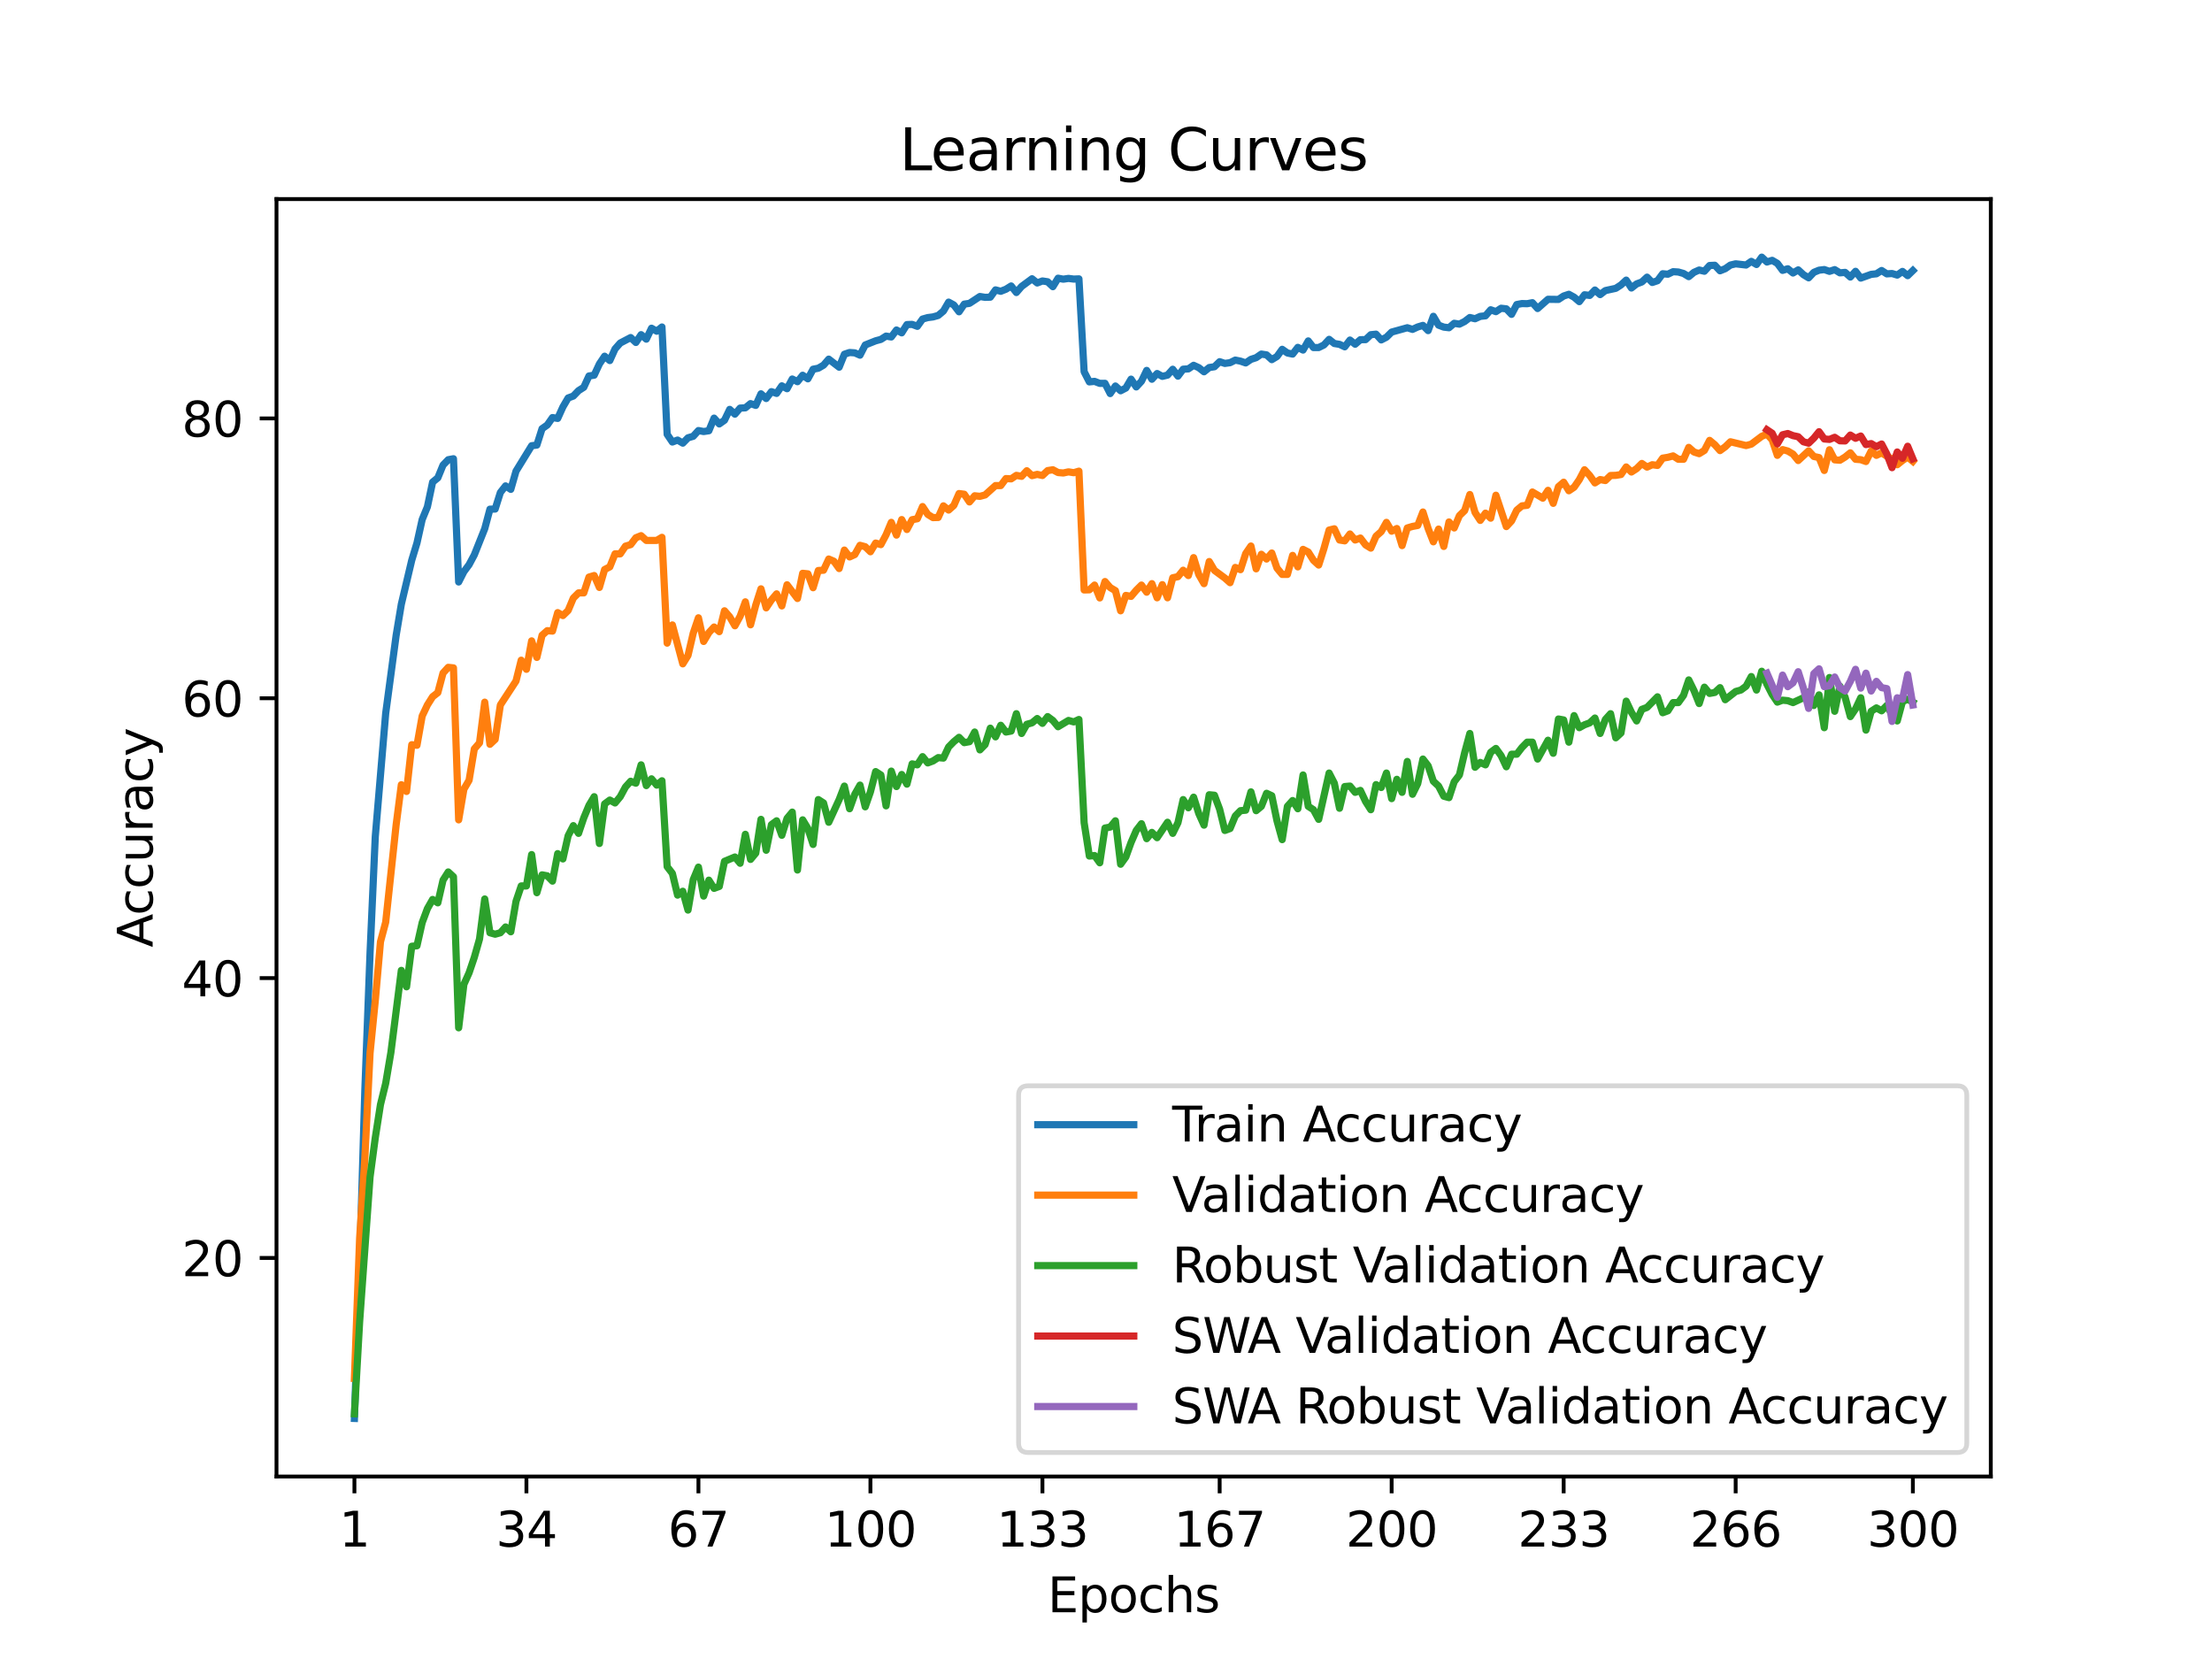 <?xml version="1.0" encoding="utf-8" standalone="no"?>
<!DOCTYPE svg PUBLIC "-//W3C//DTD SVG 1.1//EN"
  "http://www.w3.org/Graphics/SVG/1.1/DTD/svg11.dtd">
<svg xmlns:xlink="http://www.w3.org/1999/xlink" width="460.8pt" height="345.6pt" viewBox="0 0 460.8 345.6" xmlns="http://www.w3.org/2000/svg" version="1.1">
 <defs>
  <style type="text/css">*{stroke-linejoin: round; stroke-linecap: butt}</style>
 </defs>
 <g id="figure_1">
  <g id="patch_1">
   <path d="M 0 345.6 
L 460.8 345.6 
L 460.8 0 
L 0 0 
z
" style="fill: #ffffff"/>
  </g>
  <g id="axes_1">
   <g id="patch_2">
    <path d="M 57.6 307.584 
L 414.72 307.584 
L 414.72 41.472 
L 57.6 41.472 
z
" style="fill: #ffffff"/>
   </g>
   <g id="matplotlib.axis_1">
    <g id="xtick_1">
     <g id="line2d_1">
      <defs>
       <path id="m767d71df29" d="M 0 0 
L 0 3.5 
" style="stroke: #000000; stroke-width: 0.8"/>
      </defs>
      <g>
       <use xlink:href="#m767d71df29" x="73.833" y="307.584" style="stroke: #000000; stroke-width: 0.8"/>
      </g>
     </g>
     <g id="text_1">
      <!-- 1 -->
      <g transform="translate(70.651 322.182) scale(0.1 -0.1)">
       <defs>
        <path id="DejaVuSans-31" d="M 794 531 
L 1825 531 
L 1825 4091 
L 703 3866 
L 703 4441 
L 1819 4666 
L 2450 4666 
L 2450 531 
L 3481 531 
L 3481 0 
L 794 0 
L 794 531 
z
" transform="scale(0.016)"/>
       </defs>
       <use xlink:href="#DejaVuSans-31"/>
      </g>
     </g>
    </g>
    <g id="xtick_2">
     <g id="line2d_2">
      <g>
       <use xlink:href="#m767d71df29" x="109.664" y="307.584" style="stroke: #000000; stroke-width: 0.8"/>
      </g>
     </g>
     <g id="text_2">
      <!-- 34 -->
      <g transform="translate(103.302 322.182) scale(0.1 -0.1)">
       <defs>
        <path id="DejaVuSans-33" d="M 2597 2516 
Q 3050 2419 3304 2112 
Q 3559 1806 3559 1356 
Q 3559 666 3084 287 
Q 2609 -91 1734 -91 
Q 1441 -91 1130 -33 
Q 819 25 488 141 
L 488 750 
Q 750 597 1062 519 
Q 1375 441 1716 441 
Q 2309 441 2620 675 
Q 2931 909 2931 1356 
Q 2931 1769 2642 2001 
Q 2353 2234 1838 2234 
L 1294 2234 
L 1294 2753 
L 1863 2753 
Q 2328 2753 2575 2939 
Q 2822 3125 2822 3475 
Q 2822 3834 2567 4026 
Q 2313 4219 1838 4219 
Q 1578 4219 1281 4162 
Q 984 4106 628 3988 
L 628 4550 
Q 988 4650 1302 4700 
Q 1616 4750 1894 4750 
Q 2613 4750 3031 4423 
Q 3450 4097 3450 3541 
Q 3450 3153 3228 2886 
Q 3006 2619 2597 2516 
z
" transform="scale(0.016)"/>
        <path id="DejaVuSans-34" d="M 2419 4116 
L 825 1625 
L 2419 1625 
L 2419 4116 
z
M 2253 4666 
L 3047 4666 
L 3047 1625 
L 3713 1625 
L 3713 1100 
L 3047 1100 
L 3047 0 
L 2419 0 
L 2419 1100 
L 313 1100 
L 313 1709 
L 2253 4666 
z
" transform="scale(0.016)"/>
       </defs>
       <use xlink:href="#DejaVuSans-33"/>
       <use xlink:href="#DejaVuSans-34" x="63.623"/>
      </g>
     </g>
    </g>
    <g id="xtick_3">
     <g id="line2d_3">
      <g>
       <use xlink:href="#m767d71df29" x="145.496" y="307.584" style="stroke: #000000; stroke-width: 0.8"/>
      </g>
     </g>
     <g id="text_3">
      <!-- 67 -->
      <g transform="translate(139.133 322.182) scale(0.1 -0.1)">
       <defs>
        <path id="DejaVuSans-36" d="M 2113 2584 
Q 1688 2584 1439 2293 
Q 1191 2003 1191 1497 
Q 1191 994 1439 701 
Q 1688 409 2113 409 
Q 2538 409 2786 701 
Q 3034 994 3034 1497 
Q 3034 2003 2786 2293 
Q 2538 2584 2113 2584 
z
M 3366 4563 
L 3366 3988 
Q 3128 4100 2886 4159 
Q 2644 4219 2406 4219 
Q 1781 4219 1451 3797 
Q 1122 3375 1075 2522 
Q 1259 2794 1537 2939 
Q 1816 3084 2150 3084 
Q 2853 3084 3261 2657 
Q 3669 2231 3669 1497 
Q 3669 778 3244 343 
Q 2819 -91 2113 -91 
Q 1303 -91 875 529 
Q 447 1150 447 2328 
Q 447 3434 972 4092 
Q 1497 4750 2381 4750 
Q 2619 4750 2861 4703 
Q 3103 4656 3366 4563 
z
" transform="scale(0.016)"/>
        <path id="DejaVuSans-37" d="M 525 4666 
L 3525 4666 
L 3525 4397 
L 1831 0 
L 1172 0 
L 2766 4134 
L 525 4134 
L 525 4666 
z
" transform="scale(0.016)"/>
       </defs>
       <use xlink:href="#DejaVuSans-36"/>
       <use xlink:href="#DejaVuSans-37" x="63.623"/>
      </g>
     </g>
    </g>
    <g id="xtick_4">
     <g id="line2d_4">
      <g>
       <use xlink:href="#m767d71df29" x="181.327" y="307.584" style="stroke: #000000; stroke-width: 0.8"/>
      </g>
     </g>
     <g id="text_4">
      <!-- 100 -->
      <g transform="translate(171.783 322.182) scale(0.1 -0.1)">
       <defs>
        <path id="DejaVuSans-30" d="M 2034 4250 
Q 1547 4250 1301 3770 
Q 1056 3291 1056 2328 
Q 1056 1369 1301 889 
Q 1547 409 2034 409 
Q 2525 409 2770 889 
Q 3016 1369 3016 2328 
Q 3016 3291 2770 3770 
Q 2525 4250 2034 4250 
z
M 2034 4750 
Q 2819 4750 3233 4129 
Q 3647 3509 3647 2328 
Q 3647 1150 3233 529 
Q 2819 -91 2034 -91 
Q 1250 -91 836 529 
Q 422 1150 422 2328 
Q 422 3509 836 4129 
Q 1250 4750 2034 4750 
z
" transform="scale(0.016)"/>
       </defs>
       <use xlink:href="#DejaVuSans-31"/>
       <use xlink:href="#DejaVuSans-30" x="63.623"/>
       <use xlink:href="#DejaVuSans-30" x="127.246"/>
      </g>
     </g>
    </g>
    <g id="xtick_5">
     <g id="line2d_5">
      <g>
       <use xlink:href="#m767d71df29" x="217.158" y="307.584" style="stroke: #000000; stroke-width: 0.8"/>
      </g>
     </g>
     <g id="text_5">
      <!-- 133 -->
      <g transform="translate(207.615 322.182) scale(0.1 -0.1)">
       <use xlink:href="#DejaVuSans-31"/>
       <use xlink:href="#DejaVuSans-33" x="63.623"/>
       <use xlink:href="#DejaVuSans-33" x="127.246"/>
      </g>
     </g>
    </g>
    <g id="xtick_6">
     <g id="line2d_6">
      <g>
       <use xlink:href="#m767d71df29" x="254.076" y="307.584" style="stroke: #000000; stroke-width: 0.8"/>
      </g>
     </g>
     <g id="text_6">
      <!-- 167 -->
      <g transform="translate(244.532 322.182) scale(0.1 -0.1)">
       <use xlink:href="#DejaVuSans-31"/>
       <use xlink:href="#DejaVuSans-36" x="63.623"/>
       <use xlink:href="#DejaVuSans-37" x="127.246"/>
      </g>
     </g>
    </g>
    <g id="xtick_7">
     <g id="line2d_7">
      <g>
       <use xlink:href="#m767d71df29" x="289.907" y="307.584" style="stroke: #000000; stroke-width: 0.8"/>
      </g>
     </g>
     <g id="text_7">
      <!-- 200 -->
      <g transform="translate(280.363 322.182) scale(0.1 -0.1)">
       <defs>
        <path id="DejaVuSans-32" d="M 1228 531 
L 3431 531 
L 3431 0 
L 469 0 
L 469 531 
Q 828 903 1448 1529 
Q 2069 2156 2228 2338 
Q 2531 2678 2651 2914 
Q 2772 3150 2772 3378 
Q 2772 3750 2511 3984 
Q 2250 4219 1831 4219 
Q 1534 4219 1204 4116 
Q 875 4013 500 3803 
L 500 4441 
Q 881 4594 1212 4672 
Q 1544 4750 1819 4750 
Q 2544 4750 2975 4387 
Q 3406 4025 3406 3419 
Q 3406 3131 3298 2873 
Q 3191 2616 2906 2266 
Q 2828 2175 2409 1742 
Q 1991 1309 1228 531 
z
" transform="scale(0.016)"/>
       </defs>
       <use xlink:href="#DejaVuSans-32"/>
       <use xlink:href="#DejaVuSans-30" x="63.623"/>
       <use xlink:href="#DejaVuSans-30" x="127.246"/>
      </g>
     </g>
    </g>
    <g id="xtick_8">
     <g id="line2d_8">
      <g>
       <use xlink:href="#m767d71df29" x="325.739" y="307.584" style="stroke: #000000; stroke-width: 0.8"/>
      </g>
     </g>
     <g id="text_8">
      <!-- 233 -->
      <g transform="translate(316.195 322.182) scale(0.1 -0.1)">
       <use xlink:href="#DejaVuSans-32"/>
       <use xlink:href="#DejaVuSans-33" x="63.623"/>
       <use xlink:href="#DejaVuSans-33" x="127.246"/>
      </g>
     </g>
    </g>
    <g id="xtick_9">
     <g id="line2d_9">
      <g>
       <use xlink:href="#m767d71df29" x="361.57" y="307.584" style="stroke: #000000; stroke-width: 0.8"/>
      </g>
     </g>
     <g id="text_9">
      <!-- 266 -->
      <g transform="translate(352.026 322.182) scale(0.1 -0.1)">
       <use xlink:href="#DejaVuSans-32"/>
       <use xlink:href="#DejaVuSans-36" x="63.623"/>
       <use xlink:href="#DejaVuSans-36" x="127.246"/>
      </g>
     </g>
    </g>
    <g id="xtick_10">
     <g id="line2d_10">
      <g>
       <use xlink:href="#m767d71df29" x="398.487" y="307.584" style="stroke: #000000; stroke-width: 0.8"/>
      </g>
     </g>
     <g id="text_10">
      <!-- 300 -->
      <g transform="translate(388.944 322.182) scale(0.1 -0.1)">
       <use xlink:href="#DejaVuSans-33"/>
       <use xlink:href="#DejaVuSans-30" x="63.623"/>
       <use xlink:href="#DejaVuSans-30" x="127.246"/>
      </g>
     </g>
    </g>
    <g id="text_11">
     <!-- Epochs -->
     <g transform="translate(218.244 335.861) scale(0.1 -0.1)">
      <defs>
       <path id="DejaVuSans-45" d="M 628 4666 
L 3578 4666 
L 3578 4134 
L 1259 4134 
L 1259 2753 
L 3481 2753 
L 3481 2222 
L 1259 2222 
L 1259 531 
L 3634 531 
L 3634 0 
L 628 0 
L 628 4666 
z
" transform="scale(0.016)"/>
       <path id="DejaVuSans-70" d="M 1159 525 
L 1159 -1331 
L 581 -1331 
L 581 3500 
L 1159 3500 
L 1159 2969 
Q 1341 3281 1617 3432 
Q 1894 3584 2278 3584 
Q 2916 3584 3314 3078 
Q 3713 2572 3713 1747 
Q 3713 922 3314 415 
Q 2916 -91 2278 -91 
Q 1894 -91 1617 61 
Q 1341 213 1159 525 
z
M 3116 1747 
Q 3116 2381 2855 2742 
Q 2594 3103 2138 3103 
Q 1681 3103 1420 2742 
Q 1159 2381 1159 1747 
Q 1159 1113 1420 752 
Q 1681 391 2138 391 
Q 2594 391 2855 752 
Q 3116 1113 3116 1747 
z
" transform="scale(0.016)"/>
       <path id="DejaVuSans-6f" d="M 1959 3097 
Q 1497 3097 1228 2736 
Q 959 2375 959 1747 
Q 959 1119 1226 758 
Q 1494 397 1959 397 
Q 2419 397 2687 759 
Q 2956 1122 2956 1747 
Q 2956 2369 2687 2733 
Q 2419 3097 1959 3097 
z
M 1959 3584 
Q 2709 3584 3137 3096 
Q 3566 2609 3566 1747 
Q 3566 888 3137 398 
Q 2709 -91 1959 -91 
Q 1206 -91 779 398 
Q 353 888 353 1747 
Q 353 2609 779 3096 
Q 1206 3584 1959 3584 
z
" transform="scale(0.016)"/>
       <path id="DejaVuSans-63" d="M 3122 3366 
L 3122 2828 
Q 2878 2963 2633 3030 
Q 2388 3097 2138 3097 
Q 1578 3097 1268 2742 
Q 959 2388 959 1747 
Q 959 1106 1268 751 
Q 1578 397 2138 397 
Q 2388 397 2633 464 
Q 2878 531 3122 666 
L 3122 134 
Q 2881 22 2623 -34 
Q 2366 -91 2075 -91 
Q 1284 -91 818 406 
Q 353 903 353 1747 
Q 353 2603 823 3093 
Q 1294 3584 2113 3584 
Q 2378 3584 2631 3529 
Q 2884 3475 3122 3366 
z
" transform="scale(0.016)"/>
       <path id="DejaVuSans-68" d="M 3513 2113 
L 3513 0 
L 2938 0 
L 2938 2094 
Q 2938 2591 2744 2837 
Q 2550 3084 2163 3084 
Q 1697 3084 1428 2787 
Q 1159 2491 1159 1978 
L 1159 0 
L 581 0 
L 581 4863 
L 1159 4863 
L 1159 2956 
Q 1366 3272 1645 3428 
Q 1925 3584 2291 3584 
Q 2894 3584 3203 3211 
Q 3513 2838 3513 2113 
z
" transform="scale(0.016)"/>
       <path id="DejaVuSans-73" d="M 2834 3397 
L 2834 2853 
Q 2591 2978 2328 3040 
Q 2066 3103 1784 3103 
Q 1356 3103 1142 2972 
Q 928 2841 928 2578 
Q 928 2378 1081 2264 
Q 1234 2150 1697 2047 
L 1894 2003 
Q 2506 1872 2764 1633 
Q 3022 1394 3022 966 
Q 3022 478 2636 193 
Q 2250 -91 1575 -91 
Q 1294 -91 989 -36 
Q 684 19 347 128 
L 347 722 
Q 666 556 975 473 
Q 1284 391 1588 391 
Q 1994 391 2212 530 
Q 2431 669 2431 922 
Q 2431 1156 2273 1281 
Q 2116 1406 1581 1522 
L 1381 1569 
Q 847 1681 609 1914 
Q 372 2147 372 2553 
Q 372 3047 722 3315 
Q 1072 3584 1716 3584 
Q 2034 3584 2315 3537 
Q 2597 3491 2834 3397 
z
" transform="scale(0.016)"/>
      </defs>
      <use xlink:href="#DejaVuSans-45"/>
      <use xlink:href="#DejaVuSans-70" x="63.184"/>
      <use xlink:href="#DejaVuSans-6f" x="126.66"/>
      <use xlink:href="#DejaVuSans-63" x="187.842"/>
      <use xlink:href="#DejaVuSans-68" x="242.822"/>
      <use xlink:href="#DejaVuSans-73" x="306.201"/>
     </g>
    </g>
   </g>
   <g id="matplotlib.axis_2">
    <g id="ytick_1">
     <g id="line2d_11">
      <defs>
       <path id="ma29c562eca" d="M 0 0 
L -3.5 0 
" style="stroke: #000000; stroke-width: 0.8"/>
      </defs>
      <g>
       <use xlink:href="#ma29c562eca" x="57.6" y="262.054" style="stroke: #000000; stroke-width: 0.8"/>
      </g>
     </g>
     <g id="text_12">
      <!-- 20 -->
      <g transform="translate(37.875 265.854) scale(0.1 -0.1)">
       <use xlink:href="#DejaVuSans-32"/>
       <use xlink:href="#DejaVuSans-30" x="63.623"/>
      </g>
     </g>
    </g>
    <g id="ytick_2">
     <g id="line2d_12">
      <g>
       <use xlink:href="#ma29c562eca" x="57.6" y="203.757" style="stroke: #000000; stroke-width: 0.8"/>
      </g>
     </g>
     <g id="text_13">
      <!-- 40 -->
      <g transform="translate(37.875 207.556) scale(0.1 -0.1)">
       <use xlink:href="#DejaVuSans-34"/>
       <use xlink:href="#DejaVuSans-30" x="63.623"/>
      </g>
     </g>
    </g>
    <g id="ytick_3">
     <g id="line2d_13">
      <g>
       <use xlink:href="#ma29c562eca" x="57.6" y="145.459" style="stroke: #000000; stroke-width: 0.8"/>
      </g>
     </g>
     <g id="text_14">
      <!-- 60 -->
      <g transform="translate(37.875 149.259) scale(0.1 -0.1)">
       <use xlink:href="#DejaVuSans-36"/>
       <use xlink:href="#DejaVuSans-30" x="63.623"/>
      </g>
     </g>
    </g>
    <g id="ytick_4">
     <g id="line2d_14">
      <g>
       <use xlink:href="#ma29c562eca" x="57.6" y="87.162" style="stroke: #000000; stroke-width: 0.8"/>
      </g>
     </g>
     <g id="text_15">
      <!-- 80 -->
      <g transform="translate(37.875 90.961) scale(0.1 -0.1)">
       <defs>
        <path id="DejaVuSans-38" d="M 2034 2216 
Q 1584 2216 1326 1975 
Q 1069 1734 1069 1313 
Q 1069 891 1326 650 
Q 1584 409 2034 409 
Q 2484 409 2743 651 
Q 3003 894 3003 1313 
Q 3003 1734 2745 1975 
Q 2488 2216 2034 2216 
z
M 1403 2484 
Q 997 2584 770 2862 
Q 544 3141 544 3541 
Q 544 4100 942 4425 
Q 1341 4750 2034 4750 
Q 2731 4750 3128 4425 
Q 3525 4100 3525 3541 
Q 3525 3141 3298 2862 
Q 3072 2584 2669 2484 
Q 3125 2378 3379 2068 
Q 3634 1759 3634 1313 
Q 3634 634 3220 271 
Q 2806 -91 2034 -91 
Q 1263 -91 848 271 
Q 434 634 434 1313 
Q 434 1759 690 2068 
Q 947 2378 1403 2484 
z
M 1172 3481 
Q 1172 3119 1398 2916 
Q 1625 2713 2034 2713 
Q 2441 2713 2670 2916 
Q 2900 3119 2900 3481 
Q 2900 3844 2670 4047 
Q 2441 4250 2034 4250 
Q 1625 4250 1398 4047 
Q 1172 3844 1172 3481 
z
" transform="scale(0.016)"/>
       </defs>
       <use xlink:href="#DejaVuSans-38"/>
       <use xlink:href="#DejaVuSans-30" x="63.623"/>
      </g>
     </g>
    </g>
    <g id="text_16">
     <!-- Accuracy -->
     <g transform="translate(31.795 197.356) rotate(-90) scale(0.1 -0.1)">
      <defs>
       <path id="DejaVuSans-41" d="M 2188 4044 
L 1331 1722 
L 3047 1722 
L 2188 4044 
z
M 1831 4666 
L 2547 4666 
L 4325 0 
L 3669 0 
L 3244 1197 
L 1141 1197 
L 716 0 
L 50 0 
L 1831 4666 
z
" transform="scale(0.016)"/>
       <path id="DejaVuSans-75" d="M 544 1381 
L 544 3500 
L 1119 3500 
L 1119 1403 
Q 1119 906 1312 657 
Q 1506 409 1894 409 
Q 2359 409 2629 706 
Q 2900 1003 2900 1516 
L 2900 3500 
L 3475 3500 
L 3475 0 
L 2900 0 
L 2900 538 
Q 2691 219 2414 64 
Q 2138 -91 1772 -91 
Q 1169 -91 856 284 
Q 544 659 544 1381 
z
M 1991 3584 
L 1991 3584 
z
" transform="scale(0.016)"/>
       <path id="DejaVuSans-72" d="M 2631 2963 
Q 2534 3019 2420 3045 
Q 2306 3072 2169 3072 
Q 1681 3072 1420 2755 
Q 1159 2438 1159 1844 
L 1159 0 
L 581 0 
L 581 3500 
L 1159 3500 
L 1159 2956 
Q 1341 3275 1631 3429 
Q 1922 3584 2338 3584 
Q 2397 3584 2469 3576 
Q 2541 3569 2628 3553 
L 2631 2963 
z
" transform="scale(0.016)"/>
       <path id="DejaVuSans-61" d="M 2194 1759 
Q 1497 1759 1228 1600 
Q 959 1441 959 1056 
Q 959 750 1161 570 
Q 1363 391 1709 391 
Q 2188 391 2477 730 
Q 2766 1069 2766 1631 
L 2766 1759 
L 2194 1759 
z
M 3341 1997 
L 3341 0 
L 2766 0 
L 2766 531 
Q 2569 213 2275 61 
Q 1981 -91 1556 -91 
Q 1019 -91 701 211 
Q 384 513 384 1019 
Q 384 1609 779 1909 
Q 1175 2209 1959 2209 
L 2766 2209 
L 2766 2266 
Q 2766 2663 2505 2880 
Q 2244 3097 1772 3097 
Q 1472 3097 1187 3025 
Q 903 2953 641 2809 
L 641 3341 
Q 956 3463 1253 3523 
Q 1550 3584 1831 3584 
Q 2591 3584 2966 3190 
Q 3341 2797 3341 1997 
z
" transform="scale(0.016)"/>
       <path id="DejaVuSans-79" d="M 2059 -325 
Q 1816 -950 1584 -1140 
Q 1353 -1331 966 -1331 
L 506 -1331 
L 506 -850 
L 844 -850 
Q 1081 -850 1212 -737 
Q 1344 -625 1503 -206 
L 1606 56 
L 191 3500 
L 800 3500 
L 1894 763 
L 2988 3500 
L 3597 3500 
L 2059 -325 
z
" transform="scale(0.016)"/>
      </defs>
      <use xlink:href="#DejaVuSans-41"/>
      <use xlink:href="#DejaVuSans-63" x="66.658"/>
      <use xlink:href="#DejaVuSans-63" x="121.639"/>
      <use xlink:href="#DejaVuSans-75" x="176.619"/>
      <use xlink:href="#DejaVuSans-72" x="239.998"/>
      <use xlink:href="#DejaVuSans-61" x="281.111"/>
      <use xlink:href="#DejaVuSans-63" x="342.391"/>
      <use xlink:href="#DejaVuSans-79" x="397.371"/>
     </g>
    </g>
   </g>
   <g id="line2d_15">
    <path d="M 73.833 295.488 
L 74.919 263.519 
L 76.004 227.185 
L 77.09 198.488 
L 78.176 174.302 
L 80.348 148.593 
L 82.519 132.386 
L 83.605 125.864 
L 85.777 116.69 
L 86.862 113.112 
L 87.948 108.229 
L 89.034 105.584 
L 90.12 100.432 
L 91.206 99.543 
L 92.291 96.89 
L 93.377 95.768 
L 94.463 95.564 
L 95.549 121.237 
L 96.635 119.094 
L 97.72 117.63 
L 98.806 115.589 
L 100.978 110.138 
L 102.064 106.072 
L 103.149 106.043 
L 104.235 102.596 
L 105.321 101.219 
L 106.407 101.94 
L 107.493 98.151 
L 110.75 92.853 
L 111.836 92.715 
L 112.922 89.304 
L 114.007 88.539 
L 115.093 86.987 
L 116.179 87.162 
L 117.265 84.764 
L 118.351 82.906 
L 119.436 82.505 
L 120.522 81.376 
L 121.608 80.684 
L 122.694 78.323 
L 123.78 78.155 
L 124.865 75.816 
L 125.951 74.205 
L 127.037 75.109 
L 128.123 72.69 
L 129.209 71.458 
L 131.38 70.321 
L 132.466 71.341 
L 133.552 69.716 
L 134.638 70.649 
L 135.723 68.376 
L 136.809 68.995 
L 137.895 68.121 
L 138.981 90.478 
L 140.067 92.081 
L 141.152 91.673 
L 142.238 92.314 
L 143.324 91.206 
L 144.41 90.886 
L 145.496 89.691 
L 146.581 89.895 
L 147.667 89.734 
L 148.753 87.104 
L 149.839 88.313 
L 150.925 87.541 
L 152.01 85.282 
L 153.096 86.273 
L 154.182 85.012 
L 155.268 84.961 
L 156.354 84.079 
L 157.439 84.451 
L 158.525 82.039 
L 159.611 83.016 
L 160.697 81.587 
L 161.783 81.952 
L 162.868 80.378 
L 163.954 80.975 
L 165.04 78.957 
L 166.126 79.51 
L 167.212 78.17 
L 168.297 78.913 
L 169.383 76.916 
L 170.469 76.705 
L 171.555 76.071 
L 172.641 74.817 
L 174.812 76.493 
L 175.898 73.797 
L 176.984 73.433 
L 178.07 73.506 
L 179.155 73.987 
L 180.241 71.866 
L 182.413 70.999 
L 183.499 70.707 
L 184.584 70.015 
L 185.67 70.197 
L 186.756 68.747 
L 187.842 69.337 
L 188.928 67.618 
L 190.013 67.574 
L 191.099 67.982 
L 192.185 66.466 
L 193.271 66.16 
L 194.357 66.022 
L 195.442 65.716 
L 196.528 64.805 
L 197.614 62.939 
L 198.7 63.53 
L 199.786 64.951 
L 200.871 63.355 
L 201.957 63.194 
L 204.129 61.766 
L 205.215 61.941 
L 206.3 61.905 
L 207.386 60.389 
L 208.472 60.68 
L 209.558 60.25 
L 210.644 59.573 
L 211.729 60.935 
L 212.815 59.675 
L 214.987 58.071 
L 216.073 58.946 
L 217.158 58.531 
L 218.244 58.698 
L 219.33 59.718 
L 220.416 57.955 
L 221.502 58.159 
L 222.587 57.999 
L 223.673 58.137 
L 224.759 58.093 
L 225.845 77.441 
L 226.931 79.554 
L 228.016 79.445 
L 229.102 79.867 
L 230.188 79.853 
L 231.274 81.988 
L 232.36 80.414 
L 233.445 81.405 
L 234.531 80.837 
L 235.617 78.986 
L 236.703 80.603 
L 237.789 79.423 
L 238.875 77.164 
L 239.96 79 
L 241.046 77.812 
L 242.132 78.403 
L 243.218 78.14 
L 244.304 76.923 
L 245.389 78.359 
L 246.475 76.909 
L 247.561 76.843 
L 248.647 76.1 
L 249.733 76.596 
L 250.818 77.448 
L 251.904 76.566 
L 252.99 76.399 
L 254.076 75.349 
L 255.162 75.706 
L 256.247 75.553 
L 257.333 75.014 
L 258.419 75.233 
L 259.505 75.604 
L 260.591 74.861 
L 261.676 74.511 
L 262.762 73.761 
L 263.848 73.928 
L 264.934 74.919 
L 266.02 74.264 
L 267.105 72.77 
L 268.191 73.535 
L 269.277 73.761 
L 270.363 72.362 
L 271.449 72.923 
L 272.534 71.021 
L 273.62 72.405 
L 274.706 72.398 
L 275.792 71.866 
L 276.878 70.693 
L 277.963 71.56 
L 279.049 71.735 
L 280.135 72.245 
L 281.221 70.839 
L 282.307 71.706 
L 283.392 70.766 
L 284.478 70.751 
L 285.564 69.724 
L 286.65 69.614 
L 287.736 70.809 
L 288.821 70.248 
L 289.907 69.177 
L 293.165 68.274 
L 294.25 68.616 
L 295.336 68.113 
L 296.422 67.785 
L 297.508 68.871 
L 298.594 65.891 
L 299.679 67.734 
L 300.765 68.142 
L 301.851 68.274 
L 302.937 67.348 
L 304.023 67.523 
L 305.108 66.976 
L 306.194 66.146 
L 307.28 66.401 
L 308.366 65.905 
L 309.452 65.789 
L 310.537 64.535 
L 311.623 64.921 
L 312.709 64.215 
L 313.795 64.338 
L 314.881 65.483 
L 315.966 63.442 
L 317.052 63.238 
L 318.138 63.267 
L 319.224 63.056 
L 320.31 64.266 
L 322.481 62.349 
L 324.653 62.378 
L 325.739 61.664 
L 326.824 61.307 
L 327.91 61.905 
L 328.996 62.837 
L 330.082 61.409 
L 331.168 61.54 
L 332.253 60.418 
L 333.339 61.373 
L 334.425 60.535 
L 336.597 60.061 
L 337.682 59.361 
L 338.768 58.356 
L 339.854 59.995 
L 340.94 59.143 
L 342.026 58.742 
L 343.111 57.736 
L 344.197 58.844 
L 345.283 58.48 
L 346.369 57.029 
L 347.455 57.124 
L 348.54 56.599 
L 349.626 56.665 
L 350.712 56.971 
L 351.798 57.627 
L 352.884 56.731 
L 353.969 56.25 
L 355.055 56.505 
L 356.141 55.31 
L 357.227 55.259 
L 358.313 56.41 
L 359.398 55.973 
L 360.484 55.215 
L 361.57 54.96 
L 363.742 55.208 
L 364.827 54.45 
L 365.913 55.098 
L 366.999 53.568 
L 368.085 54.581 
L 369.171 54.231 
L 370.256 54.865 
L 371.342 56.323 
L 372.428 55.987 
L 373.514 56.869 
L 374.6 56.221 
L 375.685 57.219 
L 376.771 57.875 
L 377.857 56.731 
L 378.943 56.286 
L 380.029 56.155 
L 381.114 56.527 
L 382.2 56.17 
L 383.286 56.84 
L 384.372 56.745 
L 385.458 57.714 
L 386.543 56.519 
L 387.629 57.933 
L 389.801 57.153 
L 390.887 57.037 
L 391.972 56.352 
L 393.058 57.051 
L 394.144 56.978 
L 395.23 57.306 
L 396.316 56.541 
L 397.401 57.423 
L 398.487 56.366 
L 398.487 56.366 
" clip-path="url(#p178be71590)" style="fill: none; stroke: #1f77b4; stroke-width: 1.5; stroke-linecap: square"/>
   </g>
   <g id="line2d_16">
    <path d="M 73.833 287.151 
L 74.919 257.944 
L 76.004 241.3 
L 77.09 219.351 
L 78.176 208.479 
L 79.262 196.178 
L 80.348 192.097 
L 82.519 171.868 
L 83.605 163.473 
L 84.691 164.872 
L 85.777 155.137 
L 86.862 155.253 
L 87.948 149.161 
L 89.034 146.859 
L 90.12 145.139 
L 91.206 144.293 
L 92.291 140.213 
L 93.377 139.018 
L 94.463 139.134 
L 95.549 170.79 
L 96.635 164.406 
L 97.72 162.541 
L 98.806 156.011 
L 99.892 154.758 
L 100.978 146.276 
L 102.064 155.049 
L 103.149 154.029 
L 104.235 146.859 
L 107.493 141.874 
L 108.578 137.531 
L 109.664 139.426 
L 110.75 133.508 
L 111.836 136.948 
L 112.922 132.342 
L 114.007 131.381 
L 115.093 131.468 
L 116.179 127.62 
L 117.265 128.233 
L 118.351 127.183 
L 119.436 124.589 
L 120.522 123.51 
L 121.608 123.51 
L 122.694 120.217 
L 123.78 119.896 
L 124.865 122.374 
L 125.951 118.643 
L 127.037 118.089 
L 128.123 115.378 
L 129.209 115.378 
L 130.294 113.775 
L 131.38 113.454 
L 132.466 112.026 
L 133.552 111.589 
L 134.638 112.58 
L 136.809 112.58 
L 137.895 111.938 
L 138.981 133.975 
L 140.067 130.185 
L 142.238 138.289 
L 143.324 136.54 
L 144.41 131.905 
L 145.496 128.699 
L 146.581 133.625 
L 147.667 131.789 
L 148.753 130.623 
L 149.839 131.585 
L 150.925 127.241 
L 152.01 128.495 
L 153.096 130.36 
L 154.182 128.378 
L 155.268 125.376 
L 156.354 130.156 
L 157.439 126.046 
L 158.525 122.665 
L 159.611 126.629 
L 160.697 124.997 
L 161.783 123.714 
L 162.868 126.221 
L 163.954 121.82 
L 166.126 124.676 
L 167.212 119.43 
L 168.297 119.546 
L 169.383 122.432 
L 170.469 118.847 
L 171.555 118.788 
L 172.641 116.456 
L 173.726 116.923 
L 174.812 118.439 
L 175.898 114.591 
L 176.984 116.019 
L 178.07 115.524 
L 179.155 113.6 
L 180.241 113.891 
L 181.327 114.941 
L 182.413 113.133 
L 183.499 113.454 
L 184.584 111.414 
L 185.67 108.819 
L 186.756 111.472 
L 187.842 108.236 
L 188.928 110.306 
L 190.013 108.266 
L 191.099 108.062 
L 192.185 105.526 
L 193.271 107.158 
L 194.357 107.828 
L 195.442 107.799 
L 196.528 105.38 
L 197.614 106.254 
L 198.7 105.292 
L 199.786 102.815 
L 200.871 102.961 
L 201.957 104.564 
L 203.043 103.281 
L 204.129 103.398 
L 205.215 103.106 
L 207.386 101.153 
L 208.472 101.153 
L 209.558 99.696 
L 210.644 99.754 
L 211.729 99.025 
L 212.815 99.23 
L 213.901 98.064 
L 214.987 99.084 
L 216.073 98.821 
L 217.158 99.055 
L 218.244 98.034 
L 219.33 97.86 
L 220.416 98.442 
L 221.502 98.53 
L 222.587 98.297 
L 223.673 98.472 
L 224.759 98.151 
L 225.845 122.898 
L 226.931 122.869 
L 228.016 121.878 
L 229.102 124.56 
L 230.188 121.149 
L 231.274 122.403 
L 232.36 123.044 
L 233.445 127.241 
L 234.531 124.035 
L 235.617 124.239 
L 236.703 122.957 
L 237.789 121.878 
L 238.875 123.365 
L 239.96 121.587 
L 241.046 124.531 
L 242.132 121.791 
L 243.218 124.531 
L 244.304 120.362 
L 245.389 120.129 
L 246.475 118.788 
L 247.561 119.896 
L 248.647 116.165 
L 249.733 119.692 
L 250.818 121.587 
L 251.904 116.981 
L 252.99 118.817 
L 255.162 120.421 
L 256.247 121.383 
L 257.333 118.205 
L 258.419 118.672 
L 259.505 115.32 
L 260.591 113.746 
L 261.676 118.497 
L 262.762 115.465 
L 263.848 116.456 
L 264.934 115.203 
L 266.02 118.351 
L 267.105 119.663 
L 268.191 119.663 
L 269.277 115.699 
L 270.363 118.089 
L 271.449 114.445 
L 272.534 114.999 
L 273.62 116.719 
L 274.706 117.71 
L 275.792 114.299 
L 276.878 110.423 
L 277.963 110.16 
L 279.049 112.492 
L 280.135 112.667 
L 281.221 111.239 
L 282.307 112.492 
L 283.392 112.084 
L 284.478 113.512 
L 285.564 114.183 
L 286.65 111.705 
L 287.736 110.743 
L 288.821 108.819 
L 289.907 110.656 
L 290.993 110.102 
L 292.079 113.658 
L 293.165 109.985 
L 294.25 109.665 
L 295.336 109.461 
L 296.422 106.662 
L 297.508 110.102 
L 298.594 112.871 
L 299.679 110.219 
L 300.765 113.833 
L 301.851 108.732 
L 302.937 109.985 
L 304.023 107.42 
L 305.108 106.371 
L 306.194 103.019 
L 307.28 106.75 
L 308.366 108.411 
L 309.452 106.896 
L 310.537 107.945 
L 311.623 103.165 
L 313.795 109.694 
L 314.881 108.528 
L 315.966 106.284 
L 317.052 105.38 
L 318.138 105.263 
L 319.224 102.494 
L 321.395 103.777 
L 322.481 102.144 
L 323.567 104.855 
L 324.653 101.387 
L 325.739 100.454 
L 326.824 102.232 
L 327.91 101.503 
L 328.996 99.929 
L 330.082 97.86 
L 331.168 99.055 
L 332.253 100.599 
L 333.339 99.9 
L 334.425 100.104 
L 335.511 99.055 
L 336.597 99.025 
L 337.682 98.851 
L 338.768 97.277 
L 339.854 98.326 
L 340.94 97.626 
L 342.026 96.548 
L 343.111 97.306 
L 344.197 96.81 
L 345.283 96.956 
L 346.369 95.44 
L 347.455 95.265 
L 348.54 94.974 
L 349.626 95.673 
L 350.712 95.673 
L 351.798 93.196 
L 352.884 94.158 
L 353.969 94.507 
L 355.055 93.837 
L 356.141 91.738 
L 357.227 92.642 
L 358.313 93.866 
L 359.398 93.079 
L 360.484 92.03 
L 363.742 92.817 
L 364.827 92.525 
L 366.999 90.893 
L 368.085 90.427 
L 369.171 91.622 
L 370.256 94.857 
L 371.342 93.662 
L 372.428 93.954 
L 373.514 94.595 
L 374.6 95.936 
L 376.771 93.924 
L 377.857 95.09 
L 378.943 95.324 
L 380.029 98.005 
L 381.114 93.691 
L 382.2 95.79 
L 383.286 95.877 
L 384.372 95.207 
L 385.458 94.333 
L 386.543 95.673 
L 387.629 95.761 
L 388.715 96.14 
L 389.801 93.954 
L 390.887 94.857 
L 391.972 94.333 
L 393.058 95.032 
L 394.144 95.586 
L 395.23 96.81 
L 396.316 95.936 
L 397.401 95.207 
L 398.487 96.111 
L 398.487 96.111 
" clip-path="url(#p178be71590)" style="fill: none; stroke: #ff7f0e; stroke-width: 1.5; stroke-linecap: square"/>
   </g>
   <g id="line2d_17">
    <path d="M 73.833 294.52 
L 74.919 275.322 
L 77.09 245.168 
L 78.176 237.027 
L 79.262 230.091 
L 80.348 225.669 
L 81.433 219.236 
L 83.605 202.149 
L 84.691 205.566 
L 85.777 197.123 
L 86.862 197.023 
L 87.948 192.198 
L 89.034 189.283 
L 90.12 187.373 
L 91.206 188.077 
L 92.291 183.353 
L 93.377 181.644 
L 94.463 182.649 
L 95.549 214.11 
L 96.635 205.064 
L 97.72 202.651 
L 98.806 199.435 
L 99.892 195.615 
L 100.978 187.273 
L 102.064 194.309 
L 103.149 194.61 
L 104.235 194.309 
L 105.321 193.103 
L 106.407 194.108 
L 107.493 187.775 
L 108.578 184.559 
L 109.664 184.559 
L 110.75 178.026 
L 111.836 185.966 
L 112.922 182.247 
L 114.007 182.448 
L 115.093 183.554 
L 116.179 177.825 
L 117.265 178.93 
L 118.351 174.106 
L 119.436 171.995 
L 120.522 173.603 
L 121.608 170.387 
L 122.694 167.773 
L 123.78 165.964 
L 124.865 175.714 
L 125.951 167.472 
L 127.037 166.668 
L 128.123 167.271 
L 129.209 165.964 
L 130.294 163.954 
L 131.38 162.748 
L 132.466 163.15 
L 133.552 159.33 
L 134.638 163.652 
L 135.723 162.245 
L 136.809 163.552 
L 137.895 162.647 
L 138.981 180.538 
L 140.067 181.946 
L 141.152 186.469 
L 142.238 185.665 
L 143.324 189.585 
L 144.41 183.252 
L 145.496 180.639 
L 146.581 186.67 
L 147.667 183.353 
L 148.753 185.062 
L 149.839 184.659 
L 150.925 179.433 
L 153.096 178.528 
L 154.182 179.835 
L 155.268 173.804 
L 156.354 179.031 
L 157.439 177.724 
L 158.525 170.688 
L 159.611 177.121 
L 160.697 171.794 
L 161.783 170.99 
L 162.868 174.005 
L 163.954 170.487 
L 165.04 169.18 
L 166.126 181.242 
L 167.212 170.789 
L 168.297 172.598 
L 169.383 175.915 
L 170.469 166.567 
L 171.555 167.271 
L 172.641 171.291 
L 174.812 166.567 
L 175.898 163.753 
L 176.984 168.477 
L 178.07 165.461 
L 179.155 163.552 
L 180.241 168.075 
L 181.327 164.959 
L 182.413 160.737 
L 183.499 161.441 
L 184.584 167.874 
L 185.67 160.637 
L 186.756 163.853 
L 187.842 161.34 
L 188.928 163.351 
L 190.013 159.129 
L 191.099 159.33 
L 192.185 157.621 
L 193.271 158.928 
L 194.357 158.526 
L 195.442 157.823 
L 196.528 157.923 
L 197.614 155.611 
L 198.7 154.506 
L 199.786 153.601 
L 200.871 154.707 
L 201.957 154.506 
L 203.043 152.495 
L 204.129 156.214 
L 205.215 155.109 
L 206.3 151.691 
L 207.386 153.5 
L 208.472 151.088 
L 209.558 152.495 
L 210.644 152.294 
L 211.729 148.676 
L 212.815 152.797 
L 213.901 150.887 
L 214.987 150.586 
L 216.073 149.681 
L 217.158 150.686 
L 218.244 149.279 
L 219.33 150.083 
L 220.416 151.39 
L 222.587 150.083 
L 223.673 150.385 
L 224.759 149.882 
L 225.845 171.392 
L 226.931 178.327 
L 228.016 178.227 
L 229.102 179.734 
L 230.188 172.497 
L 231.274 172.296 
L 232.36 170.99 
L 233.445 180.036 
L 234.531 178.528 
L 235.617 175.513 
L 236.703 173 
L 237.789 171.593 
L 238.875 174.709 
L 239.96 173.402 
L 241.046 174.508 
L 243.218 171.291 
L 244.304 173.603 
L 245.389 171.392 
L 246.475 166.567 
L 247.561 168.276 
L 248.647 166.065 
L 249.733 169.482 
L 250.818 171.894 
L 251.904 165.562 
L 252.99 165.663 
L 254.076 168.577 
L 255.162 173 
L 256.247 172.598 
L 257.333 169.985 
L 258.419 168.879 
L 259.505 168.778 
L 260.591 164.959 
L 261.676 168.879 
L 262.762 167.974 
L 263.848 165.26 
L 264.934 165.763 
L 266.02 170.99 
L 267.105 174.91 
L 268.191 167.974 
L 269.277 166.768 
L 270.363 168.477 
L 271.449 161.441 
L 272.534 167.974 
L 273.62 168.678 
L 274.706 170.688 
L 276.878 161.039 
L 277.963 163.15 
L 279.049 168.376 
L 280.135 163.853 
L 281.221 163.753 
L 282.307 165.059 
L 283.392 164.657 
L 284.478 166.969 
L 285.564 168.678 
L 286.65 163.451 
L 287.736 164.054 
L 288.821 161.039 
L 289.907 166.366 
L 290.993 162.346 
L 292.079 165.059 
L 293.165 158.627 
L 294.25 165.461 
L 295.336 163.25 
L 296.422 158.124 
L 297.508 159.531 
L 298.594 162.748 
L 299.679 163.753 
L 300.765 165.864 
L 301.851 166.165 
L 302.937 162.848 
L 304.023 161.441 
L 305.108 156.817 
L 306.194 152.797 
L 307.28 159.833 
L 308.366 158.828 
L 309.452 159.33 
L 310.537 156.717 
L 311.623 155.913 
L 312.709 157.42 
L 313.795 159.732 
L 314.881 157.119 
L 315.966 157.119 
L 317.052 155.712 
L 318.138 154.606 
L 319.224 154.606 
L 320.31 158.124 
L 322.481 154.204 
L 323.567 156.918 
L 324.653 149.781 
L 325.739 149.982 
L 326.824 154.606 
L 327.91 149.078 
L 328.996 151.591 
L 330.082 150.988 
L 331.168 150.586 
L 332.253 149.58 
L 333.339 152.797 
L 334.425 149.882 
L 335.511 148.676 
L 336.597 153.701 
L 337.682 152.696 
L 338.768 146.062 
L 339.854 148.374 
L 340.94 150.184 
L 342.026 147.771 
L 343.111 147.369 
L 345.283 145.158 
L 346.369 148.475 
L 347.455 148.073 
L 348.54 146.364 
L 349.626 146.364 
L 350.712 144.856 
L 351.798 141.64 
L 352.884 143.851 
L 353.969 146.565 
L 355.055 143.148 
L 356.141 144.454 
L 357.227 144.253 
L 358.313 143.248 
L 359.398 145.761 
L 361.57 144.052 
L 362.656 143.751 
L 363.742 142.947 
L 364.827 140.936 
L 365.913 143.751 
L 366.999 139.831 
L 368.085 142.545 
L 369.171 144.655 
L 370.256 146.264 
L 371.342 145.861 
L 372.428 145.962 
L 373.514 146.364 
L 375.685 145.359 
L 376.771 144.153 
L 377.857 146.967 
L 378.943 144.756 
L 380.029 151.591 
L 381.114 141.137 
L 382.2 148.173 
L 383.286 142.947 
L 384.372 145.258 
L 385.458 149.279 
L 386.543 147.671 
L 387.629 145.359 
L 388.715 152.093 
L 389.801 148.173 
L 390.887 147.47 
L 391.972 148.073 
L 393.058 146.967 
L 394.144 148.877 
L 395.23 150.184 
L 396.316 146.163 
L 397.401 145.66 
L 398.487 146.264 
L 398.487 146.264 
" clip-path="url(#p178be71590)" style="fill: none; stroke: #2ca02c; stroke-width: 1.5; stroke-linecap: square"/>
   </g>
   <g id="line2d_18">
    <path d="M 368.085 89.523 
L 369.171 90.252 
L 370.256 92.467 
L 371.342 90.572 
L 372.428 90.31 
L 373.514 90.747 
L 374.6 90.98 
L 375.685 92.03 
L 376.771 92.321 
L 377.857 91.272 
L 378.943 89.931 
L 380.029 91.447 
L 381.114 91.534 
L 382.2 91.097 
L 383.286 91.826 
L 384.372 91.855 
L 385.458 90.631 
L 386.543 91.301 
L 387.629 90.835 
L 388.715 92.613 
L 389.801 92.409 
L 390.887 93.05 
L 391.972 92.496 
L 393.058 94.566 
L 394.144 97.422 
L 395.23 94.158 
L 396.316 95.469 
L 397.401 92.963 
L 398.487 95.586 
L 398.487 95.586 
" clip-path="url(#p178be71590)" style="fill: none; stroke: #d62728; stroke-width: 1.5; stroke-linecap: square"/>
   </g>
   <g id="line2d_19">
    <path d="M 368.085 140.233 
L 370.256 145.258 
L 371.342 140.635 
L 372.428 143.047 
L 373.514 142.243 
L 374.6 139.931 
L 375.685 143.349 
L 376.771 147.57 
L 377.857 140.333 
L 378.943 139.328 
L 380.029 143.047 
L 381.114 142.846 
L 382.2 141.037 
L 383.286 143.248 
L 384.372 143.952 
L 385.458 141.941 
L 386.543 139.429 
L 387.629 143.349 
L 388.715 140.233 
L 389.801 143.952 
L 390.887 141.941 
L 391.972 143.248 
L 393.058 143.449 
L 394.144 150.284 
L 395.23 145.359 
L 396.316 145.66 
L 397.401 140.534 
L 398.487 146.867 
L 398.487 146.867 
" clip-path="url(#p178be71590)" style="fill: none; stroke: #9467bd; stroke-width: 1.5; stroke-linecap: square"/>
   </g>
   <g id="patch_3">
    <path d="M 57.6 307.584 
L 57.6 41.472 
" style="fill: none; stroke: #000000; stroke-width: 0.8; stroke-linejoin: miter; stroke-linecap: square"/>
   </g>
   <g id="patch_4">
    <path d="M 414.72 307.584 
L 414.72 41.472 
" style="fill: none; stroke: #000000; stroke-width: 0.8; stroke-linejoin: miter; stroke-linecap: square"/>
   </g>
   <g id="patch_5">
    <path d="M 57.6 307.584 
L 414.72 307.584 
" style="fill: none; stroke: #000000; stroke-width: 0.8; stroke-linejoin: miter; stroke-linecap: square"/>
   </g>
   <g id="patch_6">
    <path d="M 57.6 41.472 
L 414.72 41.472 
" style="fill: none; stroke: #000000; stroke-width: 0.8; stroke-linejoin: miter; stroke-linecap: square"/>
   </g>
   <g id="text_17">
    <!-- Learning Curves -->
    <g transform="translate(187.376 35.472) scale(0.12 -0.12)">
     <defs>
      <path id="DejaVuSans-4c" d="M 628 4666 
L 1259 4666 
L 1259 531 
L 3531 531 
L 3531 0 
L 628 0 
L 628 4666 
z
" transform="scale(0.016)"/>
      <path id="DejaVuSans-65" d="M 3597 1894 
L 3597 1613 
L 953 1613 
Q 991 1019 1311 708 
Q 1631 397 2203 397 
Q 2534 397 2845 478 
Q 3156 559 3463 722 
L 3463 178 
Q 3153 47 2828 -22 
Q 2503 -91 2169 -91 
Q 1331 -91 842 396 
Q 353 884 353 1716 
Q 353 2575 817 3079 
Q 1281 3584 2069 3584 
Q 2775 3584 3186 3129 
Q 3597 2675 3597 1894 
z
M 3022 2063 
Q 3016 2534 2758 2815 
Q 2500 3097 2075 3097 
Q 1594 3097 1305 2825 
Q 1016 2553 972 2059 
L 3022 2063 
z
" transform="scale(0.016)"/>
      <path id="DejaVuSans-6e" d="M 3513 2113 
L 3513 0 
L 2938 0 
L 2938 2094 
Q 2938 2591 2744 2837 
Q 2550 3084 2163 3084 
Q 1697 3084 1428 2787 
Q 1159 2491 1159 1978 
L 1159 0 
L 581 0 
L 581 3500 
L 1159 3500 
L 1159 2956 
Q 1366 3272 1645 3428 
Q 1925 3584 2291 3584 
Q 2894 3584 3203 3211 
Q 3513 2838 3513 2113 
z
" transform="scale(0.016)"/>
      <path id="DejaVuSans-69" d="M 603 3500 
L 1178 3500 
L 1178 0 
L 603 0 
L 603 3500 
z
M 603 4863 
L 1178 4863 
L 1178 4134 
L 603 4134 
L 603 4863 
z
" transform="scale(0.016)"/>
      <path id="DejaVuSans-67" d="M 2906 1791 
Q 2906 2416 2648 2759 
Q 2391 3103 1925 3103 
Q 1463 3103 1205 2759 
Q 947 2416 947 1791 
Q 947 1169 1205 825 
Q 1463 481 1925 481 
Q 2391 481 2648 825 
Q 2906 1169 2906 1791 
z
M 3481 434 
Q 3481 -459 3084 -895 
Q 2688 -1331 1869 -1331 
Q 1566 -1331 1297 -1286 
Q 1028 -1241 775 -1147 
L 775 -588 
Q 1028 -725 1275 -790 
Q 1522 -856 1778 -856 
Q 2344 -856 2625 -561 
Q 2906 -266 2906 331 
L 2906 616 
Q 2728 306 2450 153 
Q 2172 0 1784 0 
Q 1141 0 747 490 
Q 353 981 353 1791 
Q 353 2603 747 3093 
Q 1141 3584 1784 3584 
Q 2172 3584 2450 3431 
Q 2728 3278 2906 2969 
L 2906 3500 
L 3481 3500 
L 3481 434 
z
" transform="scale(0.016)"/>
      <path id="DejaVuSans-20" transform="scale(0.016)"/>
      <path id="DejaVuSans-43" d="M 4122 4306 
L 4122 3641 
Q 3803 3938 3442 4084 
Q 3081 4231 2675 4231 
Q 1875 4231 1450 3742 
Q 1025 3253 1025 2328 
Q 1025 1406 1450 917 
Q 1875 428 2675 428 
Q 3081 428 3442 575 
Q 3803 722 4122 1019 
L 4122 359 
Q 3791 134 3420 21 
Q 3050 -91 2638 -91 
Q 1578 -91 968 557 
Q 359 1206 359 2328 
Q 359 3453 968 4101 
Q 1578 4750 2638 4750 
Q 3056 4750 3426 4639 
Q 3797 4528 4122 4306 
z
" transform="scale(0.016)"/>
      <path id="DejaVuSans-76" d="M 191 3500 
L 800 3500 
L 1894 563 
L 2988 3500 
L 3597 3500 
L 2284 0 
L 1503 0 
L 191 3500 
z
" transform="scale(0.016)"/>
     </defs>
     <use xlink:href="#DejaVuSans-4c"/>
     <use xlink:href="#DejaVuSans-65" x="53.963"/>
     <use xlink:href="#DejaVuSans-61" x="115.486"/>
     <use xlink:href="#DejaVuSans-72" x="176.766"/>
     <use xlink:href="#DejaVuSans-6e" x="216.129"/>
     <use xlink:href="#DejaVuSans-69" x="279.508"/>
     <use xlink:href="#DejaVuSans-6e" x="307.291"/>
     <use xlink:href="#DejaVuSans-67" x="370.67"/>
     <use xlink:href="#DejaVuSans-20" x="434.146"/>
     <use xlink:href="#DejaVuSans-43" x="465.934"/>
     <use xlink:href="#DejaVuSans-75" x="535.758"/>
     <use xlink:href="#DejaVuSans-72" x="599.137"/>
     <use xlink:href="#DejaVuSans-76" x="640.25"/>
     <use xlink:href="#DejaVuSans-65" x="699.43"/>
     <use xlink:href="#DejaVuSans-73" x="760.953"/>
    </g>
   </g>
   <g id="legend_1">
    <g id="patch_7">
     <path d="M 214.189 302.584 
L 407.72 302.584 
Q 409.72 302.584 409.72 300.584 
L 409.72 228.193 
Q 409.72 226.193 407.72 226.193 
L 214.189 226.193 
Q 212.189 226.193 212.189 228.193 
L 212.189 300.584 
Q 212.189 302.584 214.189 302.584 
z
" style="fill: #ffffff; opacity: 0.8; stroke: #cccccc; stroke-linejoin: miter"/>
    </g>
    <g id="line2d_20">
     <path d="M 216.189 234.292 
L 226.189 234.292 
L 236.189 234.292 
" style="fill: none; stroke: #1f77b4; stroke-width: 1.5; stroke-linecap: square"/>
    </g>
    <g id="text_18">
     <!-- Train Accuracy -->
     <g transform="translate(244.189 237.792) scale(0.1 -0.1)">
      <defs>
       <path id="DejaVuSans-54" d="M -19 4666 
L 3928 4666 
L 3928 4134 
L 2272 4134 
L 2272 0 
L 1638 0 
L 1638 4134 
L -19 4134 
L -19 4666 
z
" transform="scale(0.016)"/>
      </defs>
      <use xlink:href="#DejaVuSans-54"/>
      <use xlink:href="#DejaVuSans-72" x="46.334"/>
      <use xlink:href="#DejaVuSans-61" x="87.447"/>
      <use xlink:href="#DejaVuSans-69" x="148.727"/>
      <use xlink:href="#DejaVuSans-6e" x="176.51"/>
      <use xlink:href="#DejaVuSans-20" x="239.889"/>
      <use xlink:href="#DejaVuSans-41" x="271.676"/>
      <use xlink:href="#DejaVuSans-63" x="338.334"/>
      <use xlink:href="#DejaVuSans-63" x="393.314"/>
      <use xlink:href="#DejaVuSans-75" x="448.295"/>
      <use xlink:href="#DejaVuSans-72" x="511.674"/>
      <use xlink:href="#DejaVuSans-61" x="552.787"/>
      <use xlink:href="#DejaVuSans-63" x="614.066"/>
      <use xlink:href="#DejaVuSans-79" x="669.047"/>
     </g>
    </g>
    <g id="line2d_21">
     <path d="M 216.189 248.97 
L 226.189 248.97 
L 236.189 248.97 
" style="fill: none; stroke: #ff7f0e; stroke-width: 1.5; stroke-linecap: square"/>
    </g>
    <g id="text_19">
     <!-- Validation Accuracy -->
     <g transform="translate(244.189 252.47) scale(0.1 -0.1)">
      <defs>
       <path id="DejaVuSans-56" d="M 1831 0 
L 50 4666 
L 709 4666 
L 2188 738 
L 3669 4666 
L 4325 4666 
L 2547 0 
L 1831 0 
z
" transform="scale(0.016)"/>
       <path id="DejaVuSans-6c" d="M 603 4863 
L 1178 4863 
L 1178 0 
L 603 0 
L 603 4863 
z
" transform="scale(0.016)"/>
       <path id="DejaVuSans-64" d="M 2906 2969 
L 2906 4863 
L 3481 4863 
L 3481 0 
L 2906 0 
L 2906 525 
Q 2725 213 2448 61 
Q 2172 -91 1784 -91 
Q 1150 -91 751 415 
Q 353 922 353 1747 
Q 353 2572 751 3078 
Q 1150 3584 1784 3584 
Q 2172 3584 2448 3432 
Q 2725 3281 2906 2969 
z
M 947 1747 
Q 947 1113 1208 752 
Q 1469 391 1925 391 
Q 2381 391 2643 752 
Q 2906 1113 2906 1747 
Q 2906 2381 2643 2742 
Q 2381 3103 1925 3103 
Q 1469 3103 1208 2742 
Q 947 2381 947 1747 
z
" transform="scale(0.016)"/>
       <path id="DejaVuSans-74" d="M 1172 4494 
L 1172 3500 
L 2356 3500 
L 2356 3053 
L 1172 3053 
L 1172 1153 
Q 1172 725 1289 603 
Q 1406 481 1766 481 
L 2356 481 
L 2356 0 
L 1766 0 
Q 1100 0 847 248 
Q 594 497 594 1153 
L 594 3053 
L 172 3053 
L 172 3500 
L 594 3500 
L 594 4494 
L 1172 4494 
z
" transform="scale(0.016)"/>
      </defs>
      <use xlink:href="#DejaVuSans-56"/>
      <use xlink:href="#DejaVuSans-61" x="60.658"/>
      <use xlink:href="#DejaVuSans-6c" x="121.938"/>
      <use xlink:href="#DejaVuSans-69" x="149.721"/>
      <use xlink:href="#DejaVuSans-64" x="177.504"/>
      <use xlink:href="#DejaVuSans-61" x="240.98"/>
      <use xlink:href="#DejaVuSans-74" x="302.26"/>
      <use xlink:href="#DejaVuSans-69" x="341.469"/>
      <use xlink:href="#DejaVuSans-6f" x="369.252"/>
      <use xlink:href="#DejaVuSans-6e" x="430.434"/>
      <use xlink:href="#DejaVuSans-20" x="493.812"/>
      <use xlink:href="#DejaVuSans-41" x="525.6"/>
      <use xlink:href="#DejaVuSans-63" x="592.258"/>
      <use xlink:href="#DejaVuSans-63" x="647.238"/>
      <use xlink:href="#DejaVuSans-75" x="702.219"/>
      <use xlink:href="#DejaVuSans-72" x="765.598"/>
      <use xlink:href="#DejaVuSans-61" x="806.711"/>
      <use xlink:href="#DejaVuSans-63" x="867.99"/>
      <use xlink:href="#DejaVuSans-79" x="922.971"/>
     </g>
    </g>
    <g id="line2d_22">
     <path d="M 216.189 263.648 
L 226.189 263.648 
L 236.189 263.648 
" style="fill: none; stroke: #2ca02c; stroke-width: 1.5; stroke-linecap: square"/>
    </g>
    <g id="text_20">
     <!-- Robust Validation Accuracy -->
     <g transform="translate(244.189 267.148) scale(0.1 -0.1)">
      <defs>
       <path id="DejaVuSans-52" d="M 2841 2188 
Q 3044 2119 3236 1894 
Q 3428 1669 3622 1275 
L 4263 0 
L 3584 0 
L 2988 1197 
Q 2756 1666 2539 1819 
Q 2322 1972 1947 1972 
L 1259 1972 
L 1259 0 
L 628 0 
L 628 4666 
L 2053 4666 
Q 2853 4666 3247 4331 
Q 3641 3997 3641 3322 
Q 3641 2881 3436 2590 
Q 3231 2300 2841 2188 
z
M 1259 4147 
L 1259 2491 
L 2053 2491 
Q 2509 2491 2742 2702 
Q 2975 2913 2975 3322 
Q 2975 3731 2742 3939 
Q 2509 4147 2053 4147 
L 1259 4147 
z
" transform="scale(0.016)"/>
       <path id="DejaVuSans-62" d="M 3116 1747 
Q 3116 2381 2855 2742 
Q 2594 3103 2138 3103 
Q 1681 3103 1420 2742 
Q 1159 2381 1159 1747 
Q 1159 1113 1420 752 
Q 1681 391 2138 391 
Q 2594 391 2855 752 
Q 3116 1113 3116 1747 
z
M 1159 2969 
Q 1341 3281 1617 3432 
Q 1894 3584 2278 3584 
Q 2916 3584 3314 3078 
Q 3713 2572 3713 1747 
Q 3713 922 3314 415 
Q 2916 -91 2278 -91 
Q 1894 -91 1617 61 
Q 1341 213 1159 525 
L 1159 0 
L 581 0 
L 581 4863 
L 1159 4863 
L 1159 2969 
z
" transform="scale(0.016)"/>
      </defs>
      <use xlink:href="#DejaVuSans-52"/>
      <use xlink:href="#DejaVuSans-6f" x="64.982"/>
      <use xlink:href="#DejaVuSans-62" x="126.164"/>
      <use xlink:href="#DejaVuSans-75" x="189.641"/>
      <use xlink:href="#DejaVuSans-73" x="253.02"/>
      <use xlink:href="#DejaVuSans-74" x="305.119"/>
      <use xlink:href="#DejaVuSans-20" x="344.328"/>
      <use xlink:href="#DejaVuSans-56" x="376.115"/>
      <use xlink:href="#DejaVuSans-61" x="436.773"/>
      <use xlink:href="#DejaVuSans-6c" x="498.053"/>
      <use xlink:href="#DejaVuSans-69" x="525.836"/>
      <use xlink:href="#DejaVuSans-64" x="553.619"/>
      <use xlink:href="#DejaVuSans-61" x="617.096"/>
      <use xlink:href="#DejaVuSans-74" x="678.375"/>
      <use xlink:href="#DejaVuSans-69" x="717.584"/>
      <use xlink:href="#DejaVuSans-6f" x="745.367"/>
      <use xlink:href="#DejaVuSans-6e" x="806.549"/>
      <use xlink:href="#DejaVuSans-20" x="869.928"/>
      <use xlink:href="#DejaVuSans-41" x="901.715"/>
      <use xlink:href="#DejaVuSans-63" x="968.373"/>
      <use xlink:href="#DejaVuSans-63" x="1023.354"/>
      <use xlink:href="#DejaVuSans-75" x="1078.334"/>
      <use xlink:href="#DejaVuSans-72" x="1141.713"/>
      <use xlink:href="#DejaVuSans-61" x="1182.826"/>
      <use xlink:href="#DejaVuSans-63" x="1244.105"/>
      <use xlink:href="#DejaVuSans-79" x="1299.086"/>
     </g>
    </g>
    <g id="line2d_23">
     <path d="M 216.189 278.326 
L 226.189 278.326 
L 236.189 278.326 
" style="fill: none; stroke: #d62728; stroke-width: 1.5; stroke-linecap: square"/>
    </g>
    <g id="text_21">
     <!-- SWA Validation Accuracy -->
     <g transform="translate(244.189 281.826) scale(0.1 -0.1)">
      <defs>
       <path id="DejaVuSans-53" d="M 3425 4513 
L 3425 3897 
Q 3066 4069 2747 4153 
Q 2428 4238 2131 4238 
Q 1616 4238 1336 4038 
Q 1056 3838 1056 3469 
Q 1056 3159 1242 3001 
Q 1428 2844 1947 2747 
L 2328 2669 
Q 3034 2534 3370 2195 
Q 3706 1856 3706 1288 
Q 3706 609 3251 259 
Q 2797 -91 1919 -91 
Q 1588 -91 1214 -16 
Q 841 59 441 206 
L 441 856 
Q 825 641 1194 531 
Q 1563 422 1919 422 
Q 2459 422 2753 634 
Q 3047 847 3047 1241 
Q 3047 1584 2836 1778 
Q 2625 1972 2144 2069 
L 1759 2144 
Q 1053 2284 737 2584 
Q 422 2884 422 3419 
Q 422 4038 858 4394 
Q 1294 4750 2059 4750 
Q 2388 4750 2728 4690 
Q 3069 4631 3425 4513 
z
" transform="scale(0.016)"/>
       <path id="DejaVuSans-57" d="M 213 4666 
L 850 4666 
L 1831 722 
L 2809 4666 
L 3519 4666 
L 4500 722 
L 5478 4666 
L 6119 4666 
L 4947 0 
L 4153 0 
L 3169 4050 
L 2175 0 
L 1381 0 
L 213 4666 
z
" transform="scale(0.016)"/>
      </defs>
      <use xlink:href="#DejaVuSans-53"/>
      <use xlink:href="#DejaVuSans-57" x="63.477"/>
      <use xlink:href="#DejaVuSans-41" x="156.854"/>
      <use xlink:href="#DejaVuSans-20" x="225.262"/>
      <use xlink:href="#DejaVuSans-56" x="257.049"/>
      <use xlink:href="#DejaVuSans-61" x="317.707"/>
      <use xlink:href="#DejaVuSans-6c" x="378.986"/>
      <use xlink:href="#DejaVuSans-69" x="406.77"/>
      <use xlink:href="#DejaVuSans-64" x="434.553"/>
      <use xlink:href="#DejaVuSans-61" x="498.029"/>
      <use xlink:href="#DejaVuSans-74" x="559.309"/>
      <use xlink:href="#DejaVuSans-69" x="598.518"/>
      <use xlink:href="#DejaVuSans-6f" x="626.301"/>
      <use xlink:href="#DejaVuSans-6e" x="687.482"/>
      <use xlink:href="#DejaVuSans-20" x="750.861"/>
      <use xlink:href="#DejaVuSans-41" x="782.648"/>
      <use xlink:href="#DejaVuSans-63" x="849.307"/>
      <use xlink:href="#DejaVuSans-63" x="904.287"/>
      <use xlink:href="#DejaVuSans-75" x="959.268"/>
      <use xlink:href="#DejaVuSans-72" x="1022.646"/>
      <use xlink:href="#DejaVuSans-61" x="1063.76"/>
      <use xlink:href="#DejaVuSans-63" x="1125.039"/>
      <use xlink:href="#DejaVuSans-79" x="1180.02"/>
     </g>
    </g>
    <g id="line2d_24">
     <path d="M 216.189 293.004 
L 226.189 293.004 
L 236.189 293.004 
" style="fill: none; stroke: #9467bd; stroke-width: 1.5; stroke-linecap: square"/>
    </g>
    <g id="text_22">
     <!-- SWA Robust Validation Accuracy -->
     <g transform="translate(244.189 296.504) scale(0.1 -0.1)">
      <use xlink:href="#DejaVuSans-53"/>
      <use xlink:href="#DejaVuSans-57" x="63.477"/>
      <use xlink:href="#DejaVuSans-41" x="156.854"/>
      <use xlink:href="#DejaVuSans-20" x="225.262"/>
      <use xlink:href="#DejaVuSans-52" x="257.049"/>
      <use xlink:href="#DejaVuSans-6f" x="322.031"/>
      <use xlink:href="#DejaVuSans-62" x="383.213"/>
      <use xlink:href="#DejaVuSans-75" x="446.689"/>
      <use xlink:href="#DejaVuSans-73" x="510.068"/>
      <use xlink:href="#DejaVuSans-74" x="562.168"/>
      <use xlink:href="#DejaVuSans-20" x="601.377"/>
      <use xlink:href="#DejaVuSans-56" x="633.164"/>
      <use xlink:href="#DejaVuSans-61" x="693.822"/>
      <use xlink:href="#DejaVuSans-6c" x="755.102"/>
      <use xlink:href="#DejaVuSans-69" x="782.885"/>
      <use xlink:href="#DejaVuSans-64" x="810.668"/>
      <use xlink:href="#DejaVuSans-61" x="874.145"/>
      <use xlink:href="#DejaVuSans-74" x="935.424"/>
      <use xlink:href="#DejaVuSans-69" x="974.633"/>
      <use xlink:href="#DejaVuSans-6f" x="1002.416"/>
      <use xlink:href="#DejaVuSans-6e" x="1063.598"/>
      <use xlink:href="#DejaVuSans-20" x="1126.977"/>
      <use xlink:href="#DejaVuSans-41" x="1158.764"/>
      <use xlink:href="#DejaVuSans-63" x="1225.422"/>
      <use xlink:href="#DejaVuSans-63" x="1280.402"/>
      <use xlink:href="#DejaVuSans-75" x="1335.383"/>
      <use xlink:href="#DejaVuSans-72" x="1398.762"/>
      <use xlink:href="#DejaVuSans-61" x="1439.875"/>
      <use xlink:href="#DejaVuSans-63" x="1501.154"/>
      <use xlink:href="#DejaVuSans-79" x="1556.135"/>
     </g>
    </g>
   </g>
  </g>
 </g>
 <defs>
  <clipPath id="p178be71590">
   <rect x="57.6" y="41.472" width="357.12" height="266.112"/>
  </clipPath>
 </defs>
</svg>
